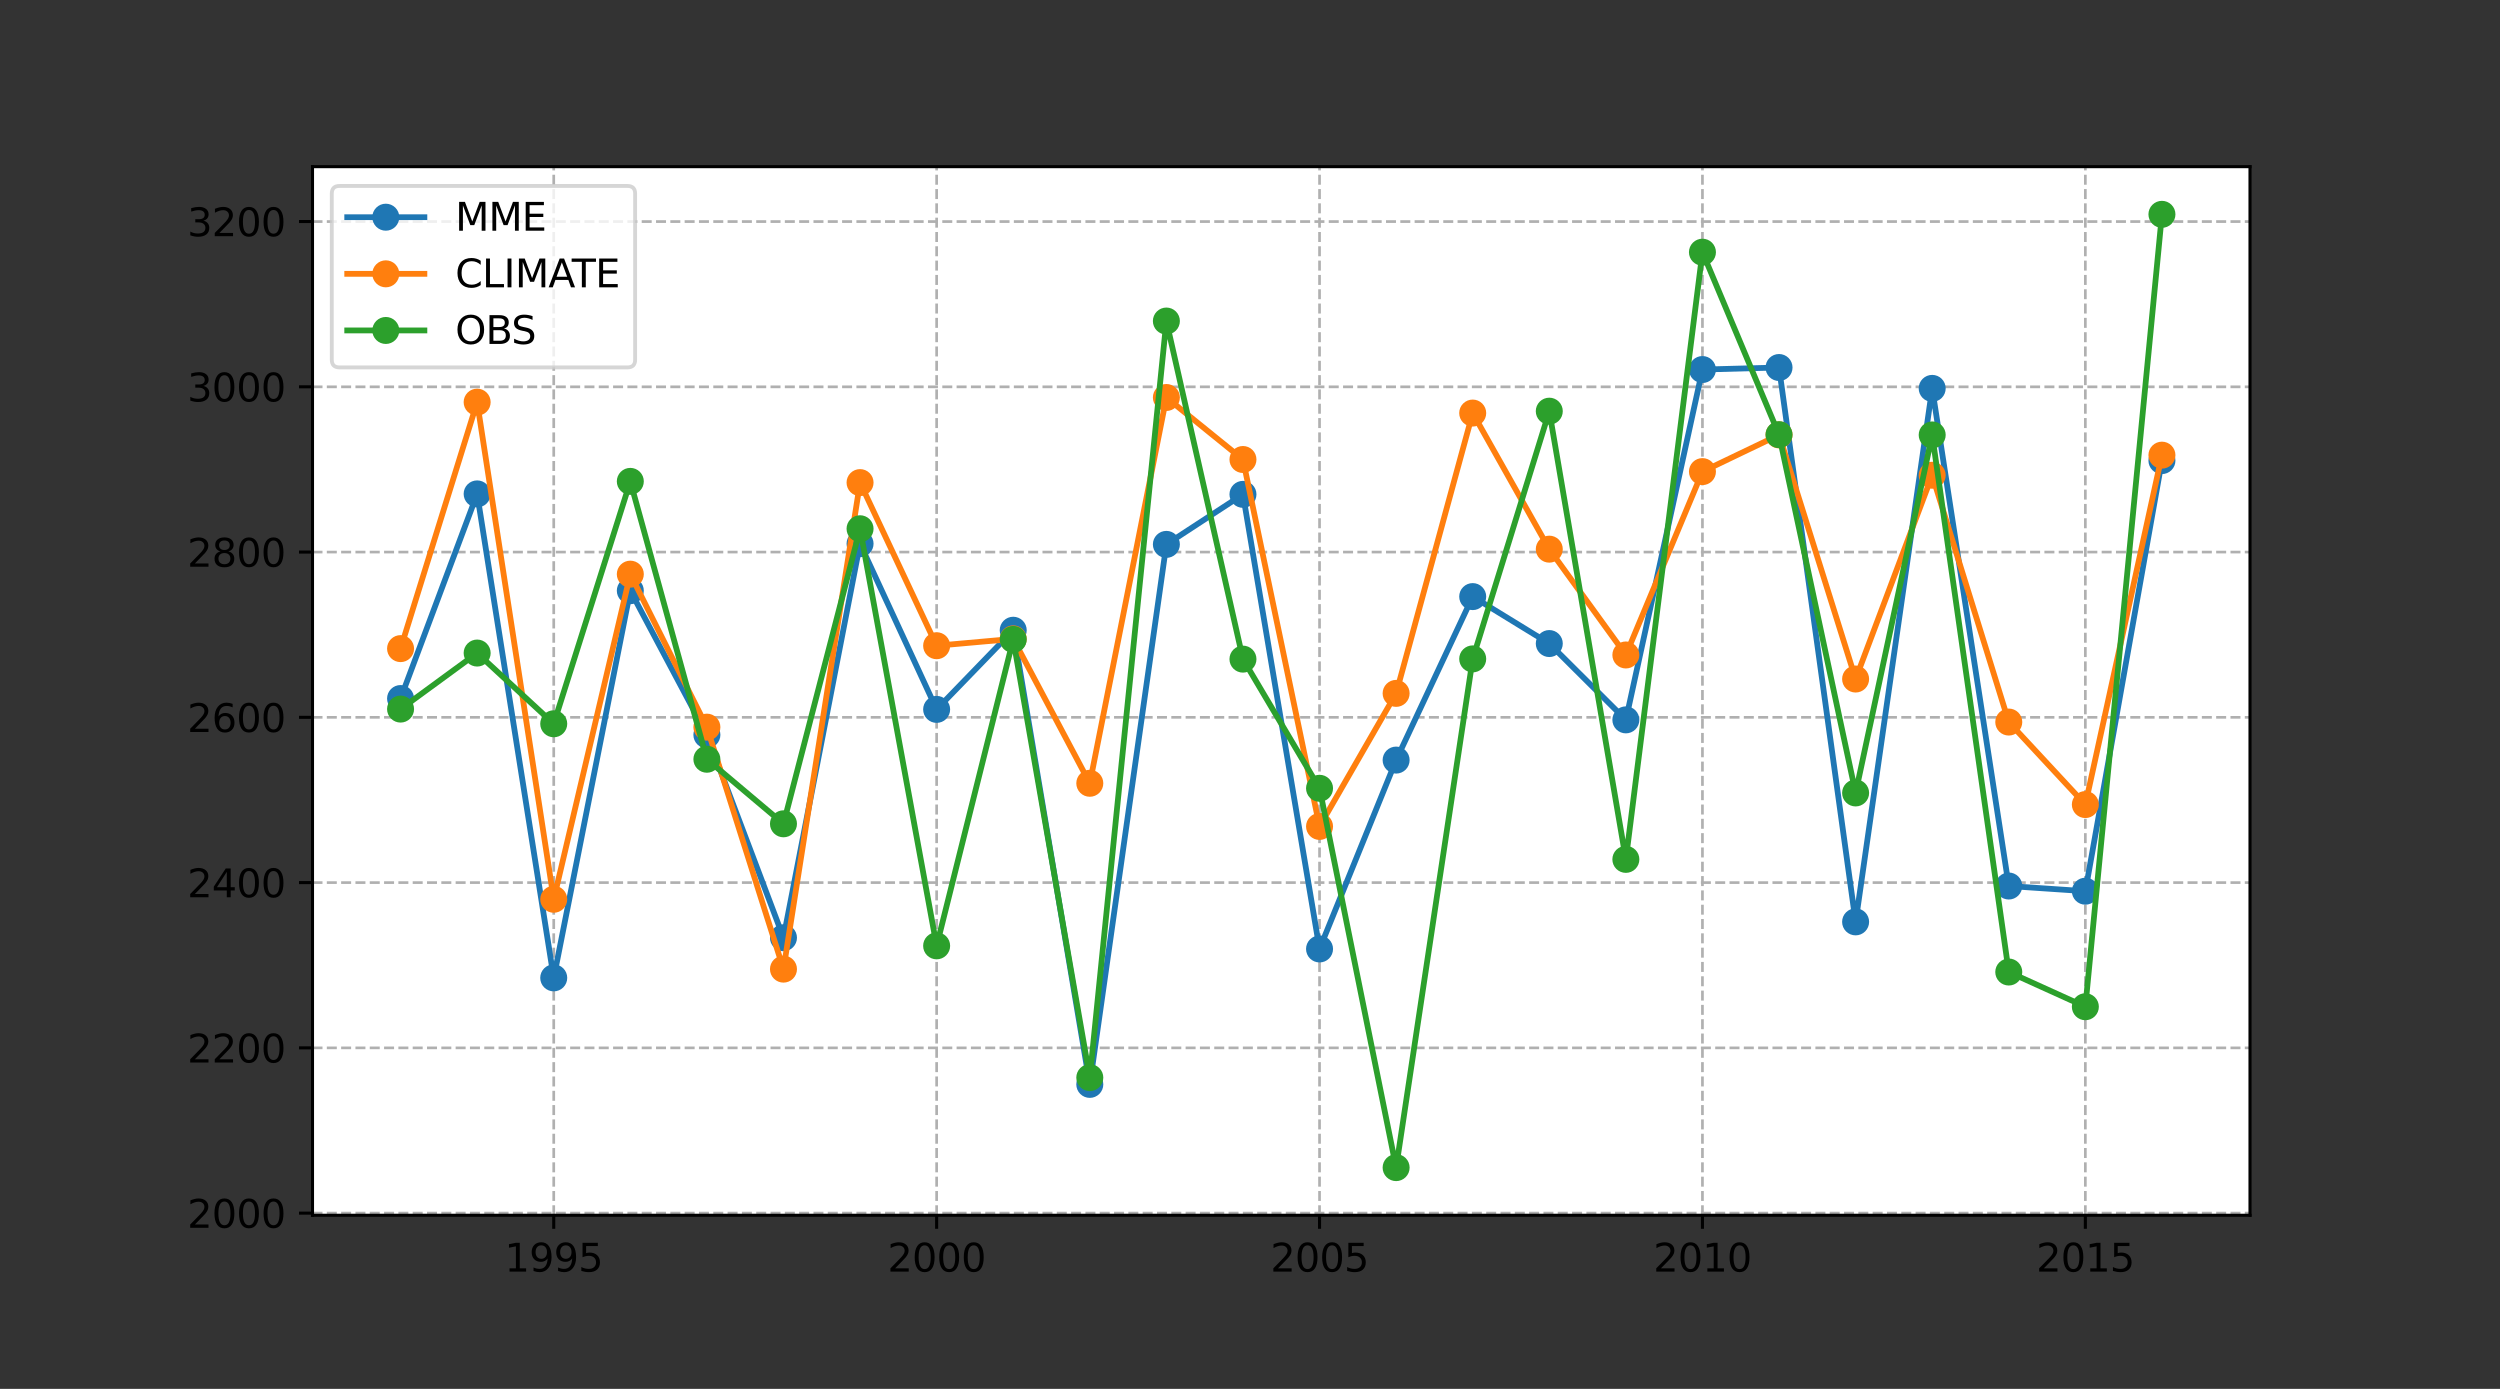 <?xml version="1.0" encoding="utf-8" standalone="no"?>
<!DOCTYPE svg PUBLIC "-//W3C//DTD SVG 1.1//EN"
  "http://www.w3.org/Graphics/SVG/1.1/DTD/svg11.dtd">
<svg xmlns:xlink="http://www.w3.org/1999/xlink" width="648pt" height="360pt" viewBox="0 0 648 360" xmlns="http://www.w3.org/2000/svg" version="1.1">
 <rect x="0" y="0" width="648" height="360" fill="#333333" stroke="none"/>
 <defs>
  <style type="text/css">*{stroke-linejoin: round; stroke-linecap: butt}</style>
 </defs>
 <g id="figure_1">
  <g id="patch_1">
   <path d="M 0 360 
L 648 360 
L 648 0 
L 0 0 
L 0 360 
z
" style="fill: none"/>
  </g>
  <g id="axes_1">
   <g id="patch_2">
    <path d="M 81 315 
L 583.2 315 
L 583.2 43.2 
L 81 43.2 
z
" style="fill: #ffffff"/>
   </g>
   <g id="matplotlib.axis_1">
    <g id="xtick_1">
     <g id="line2d_1">
      <path d="M 143.527 315 
L 143.527 43.2 
" clip-path="url(#pb5c15fb215)" style="fill: none; stroke-dasharray: 2.59,1.12; stroke-dashoffset: 0; stroke: #b0b0b0; stroke-width: 0.7"/>
     </g>
     <g id="line2d_2">
      <defs>
       <path id="ma14dd70c61" d="M 0 0 
L 0 3.5 
" style="stroke: #000000; stroke-width: 0.8"/>
      </defs>
      <g>
       <use xlink:href="#ma14dd70c61" x="143.527" y="315" style="stroke: #000000; stroke-width: 0.8"/>
      </g>
     </g>
     <g id="text_1">
      <!-- 1995 -->
      <g transform="translate(130.802 329.598)scale(0.1 -0.1)">
       <defs>
        <path id="DejaVuSans-31" d="M 794 531 
L 1825 531 
L 1825 4091 
L 703 3866 
L 703 4441 
L 1819 4666 
L 2450 4666 
L 2450 531 
L 3481 531 
L 3481 0 
L 794 0 
L 794 531 
z
" transform="scale(0.016)"/>
        <path id="DejaVuSans-39" d="M 703 97 
L 703 672 
Q 941 559 1184 500 
Q 1428 441 1663 441 
Q 2288 441 2617 861 
Q 2947 1281 2994 2138 
Q 2813 1869 2534 1725 
Q 2256 1581 1919 1581 
Q 1219 1581 811 2004 
Q 403 2428 403 3163 
Q 403 3881 828 4315 
Q 1253 4750 1959 4750 
Q 2769 4750 3195 4129 
Q 3622 3509 3622 2328 
Q 3622 1225 3098 567 
Q 2575 -91 1691 -91 
Q 1453 -91 1209 -44 
Q 966 3 703 97 
z
M 1959 2075 
Q 2384 2075 2632 2365 
Q 2881 2656 2881 3163 
Q 2881 3666 2632 3958 
Q 2384 4250 1959 4250 
Q 1534 4250 1286 3958 
Q 1038 3666 1038 3163 
Q 1038 2656 1286 2365 
Q 1534 2075 1959 2075 
z
" transform="scale(0.016)"/>
        <path id="DejaVuSans-35" d="M 691 4666 
L 3169 4666 
L 3169 4134 
L 1269 4134 
L 1269 2991 
Q 1406 3038 1543 3061 
Q 1681 3084 1819 3084 
Q 2600 3084 3056 2656 
Q 3513 2228 3513 1497 
Q 3513 744 3044 326 
Q 2575 -91 1722 -91 
Q 1428 -91 1123 -41 
Q 819 9 494 109 
L 494 744 
Q 775 591 1075 516 
Q 1375 441 1709 441 
Q 2250 441 2565 725 
Q 2881 1009 2881 1497 
Q 2881 1984 2565 2268 
Q 2250 2553 1709 2553 
Q 1456 2553 1204 2497 
Q 953 2441 691 2322 
L 691 4666 
z
" transform="scale(0.016)"/>
       </defs>
       <use xlink:href="#DejaVuSans-31"/>
       <use xlink:href="#DejaVuSans-39" x="63.623"/>
       <use xlink:href="#DejaVuSans-39" x="127.246"/>
       <use xlink:href="#DejaVuSans-35" x="190.869"/>
      </g>
     </g>
    </g>
    <g id="xtick_2">
     <g id="line2d_3">
      <path d="M 242.776 315 
L 242.776 43.2 
" clip-path="url(#pb5c15fb215)" style="fill: none; stroke-dasharray: 2.59,1.12; stroke-dashoffset: 0; stroke: #b0b0b0; stroke-width: 0.7"/>
     </g>
     <g id="line2d_4">
      <g>
       <use xlink:href="#ma14dd70c61" x="242.776" y="315" style="stroke: #000000; stroke-width: 0.8"/>
      </g>
     </g>
     <g id="text_2">
      <!-- 2000 -->
      <g transform="translate(230.051 329.598)scale(0.1 -0.1)">
       <defs>
        <path id="DejaVuSans-32" d="M 1228 531 
L 3431 531 
L 3431 0 
L 469 0 
L 469 531 
Q 828 903 1448 1529 
Q 2069 2156 2228 2338 
Q 2531 2678 2651 2914 
Q 2772 3150 2772 3378 
Q 2772 3750 2511 3984 
Q 2250 4219 1831 4219 
Q 1534 4219 1204 4116 
Q 875 4013 500 3803 
L 500 4441 
Q 881 4594 1212 4672 
Q 1544 4750 1819 4750 
Q 2544 4750 2975 4387 
Q 3406 4025 3406 3419 
Q 3406 3131 3298 2873 
Q 3191 2616 2906 2266 
Q 2828 2175 2409 1742 
Q 1991 1309 1228 531 
z
" transform="scale(0.016)"/>
        <path id="DejaVuSans-30" d="M 2034 4250 
Q 1547 4250 1301 3770 
Q 1056 3291 1056 2328 
Q 1056 1369 1301 889 
Q 1547 409 2034 409 
Q 2525 409 2770 889 
Q 3016 1369 3016 2328 
Q 3016 3291 2770 3770 
Q 2525 4250 2034 4250 
z
M 2034 4750 
Q 2819 4750 3233 4129 
Q 3647 3509 3647 2328 
Q 3647 1150 3233 529 
Q 2819 -91 2034 -91 
Q 1250 -91 836 529 
Q 422 1150 422 2328 
Q 422 3509 836 4129 
Q 1250 4750 2034 4750 
z
" transform="scale(0.016)"/>
       </defs>
       <use xlink:href="#DejaVuSans-32"/>
       <use xlink:href="#DejaVuSans-30" x="63.623"/>
       <use xlink:href="#DejaVuSans-30" x="127.246"/>
       <use xlink:href="#DejaVuSans-30" x="190.869"/>
      </g>
     </g>
    </g>
    <g id="xtick_3">
     <g id="line2d_5">
      <path d="M 342.025 315 
L 342.025 43.2 
" clip-path="url(#pb5c15fb215)" style="fill: none; stroke-dasharray: 2.59,1.12; stroke-dashoffset: 0; stroke: #b0b0b0; stroke-width: 0.7"/>
     </g>
     <g id="line2d_6">
      <g>
       <use xlink:href="#ma14dd70c61" x="342.025" y="315" style="stroke: #000000; stroke-width: 0.8"/>
      </g>
     </g>
     <g id="text_3">
      <!-- 2005 -->
      <g transform="translate(329.3 329.598)scale(0.1 -0.1)">
       <use xlink:href="#DejaVuSans-32"/>
       <use xlink:href="#DejaVuSans-30" x="63.623"/>
       <use xlink:href="#DejaVuSans-30" x="127.246"/>
       <use xlink:href="#DejaVuSans-35" x="190.869"/>
      </g>
     </g>
    </g>
    <g id="xtick_4">
     <g id="line2d_7">
      <path d="M 441.274 315 
L 441.274 43.2 
" clip-path="url(#pb5c15fb215)" style="fill: none; stroke-dasharray: 2.59,1.12; stroke-dashoffset: 0; stroke: #b0b0b0; stroke-width: 0.7"/>
     </g>
     <g id="line2d_8">
      <g>
       <use xlink:href="#ma14dd70c61" x="441.274" y="315" style="stroke: #000000; stroke-width: 0.8"/>
      </g>
     </g>
     <g id="text_4">
      <!-- 2010 -->
      <g transform="translate(428.549 329.598)scale(0.1 -0.1)">
       <use xlink:href="#DejaVuSans-32"/>
       <use xlink:href="#DejaVuSans-30" x="63.623"/>
       <use xlink:href="#DejaVuSans-31" x="127.246"/>
       <use xlink:href="#DejaVuSans-30" x="190.869"/>
      </g>
     </g>
    </g>
    <g id="xtick_5">
     <g id="line2d_9">
      <path d="M 540.523 315 
L 540.523 43.2 
" clip-path="url(#pb5c15fb215)" style="fill: none; stroke-dasharray: 2.59,1.12; stroke-dashoffset: 0; stroke: #b0b0b0; stroke-width: 0.7"/>
     </g>
     <g id="line2d_10">
      <g>
       <use xlink:href="#ma14dd70c61" x="540.523" y="315" style="stroke: #000000; stroke-width: 0.8"/>
      </g>
     </g>
     <g id="text_5">
      <!-- 2015 -->
      <g transform="translate(527.798 329.598)scale(0.1 -0.1)">
       <use xlink:href="#DejaVuSans-32"/>
       <use xlink:href="#DejaVuSans-30" x="63.623"/>
       <use xlink:href="#DejaVuSans-31" x="127.246"/>
       <use xlink:href="#DejaVuSans-35" x="190.869"/>
      </g>
     </g>
    </g>
   </g>
   <g id="matplotlib.axis_2">
    <g id="ytick_1">
     <g id="line2d_11">
      <path d="M 81 314.44 
L 583.2 314.44 
" clip-path="url(#pb5c15fb215)" style="fill: none; stroke-dasharray: 2.59,1.12; stroke-dashoffset: 0; stroke: #b0b0b0; stroke-width: 0.7"/>
     </g>
     <g id="line2d_12">
      <defs>
       <path id="mf40edcf999" d="M 0 0 
L -3.5 0 
" style="stroke: #000000; stroke-width: 0.8"/>
      </defs>
      <g>
       <use xlink:href="#mf40edcf999" x="81" y="314.44" style="stroke: #000000; stroke-width: 0.8"/>
      </g>
     </g>
     <g id="text_6">
      <!-- 2000 -->
      <g transform="translate(48.55 318.239)scale(0.1 -0.1)">
       <use xlink:href="#DejaVuSans-32"/>
       <use xlink:href="#DejaVuSans-30" x="63.623"/>
       <use xlink:href="#DejaVuSans-30" x="127.246"/>
       <use xlink:href="#DejaVuSans-30" x="190.869"/>
      </g>
     </g>
    </g>
    <g id="ytick_2">
     <g id="line2d_13">
      <path d="M 81 271.604 
L 583.2 271.604 
" clip-path="url(#pb5c15fb215)" style="fill: none; stroke-dasharray: 2.59,1.12; stroke-dashoffset: 0; stroke: #b0b0b0; stroke-width: 0.7"/>
     </g>
     <g id="line2d_14">
      <g>
       <use xlink:href="#mf40edcf999" x="81" y="271.604" style="stroke: #000000; stroke-width: 0.8"/>
      </g>
     </g>
     <g id="text_7">
      <!-- 2200 -->
      <g transform="translate(48.55 275.403)scale(0.1 -0.1)">
       <use xlink:href="#DejaVuSans-32"/>
       <use xlink:href="#DejaVuSans-32" x="63.623"/>
       <use xlink:href="#DejaVuSans-30" x="127.246"/>
       <use xlink:href="#DejaVuSans-30" x="190.869"/>
      </g>
     </g>
    </g>
    <g id="ytick_3">
     <g id="line2d_15">
      <path d="M 81 228.769 
L 583.2 228.769 
" clip-path="url(#pb5c15fb215)" style="fill: none; stroke-dasharray: 2.59,1.12; stroke-dashoffset: 0; stroke: #b0b0b0; stroke-width: 0.7"/>
     </g>
     <g id="line2d_16">
      <g>
       <use xlink:href="#mf40edcf999" x="81" y="228.769" style="stroke: #000000; stroke-width: 0.8"/>
      </g>
     </g>
     <g id="text_8">
      <!-- 2400 -->
      <g transform="translate(48.55 232.568)scale(0.1 -0.1)">
       <defs>
        <path id="DejaVuSans-34" d="M 2419 4116 
L 825 1625 
L 2419 1625 
L 2419 4116 
z
M 2253 4666 
L 3047 4666 
L 3047 1625 
L 3713 1625 
L 3713 1100 
L 3047 1100 
L 3047 0 
L 2419 0 
L 2419 1100 
L 313 1100 
L 313 1709 
L 2253 4666 
z
" transform="scale(0.016)"/>
       </defs>
       <use xlink:href="#DejaVuSans-32"/>
       <use xlink:href="#DejaVuSans-34" x="63.623"/>
       <use xlink:href="#DejaVuSans-30" x="127.246"/>
       <use xlink:href="#DejaVuSans-30" x="190.869"/>
      </g>
     </g>
    </g>
    <g id="ytick_4">
     <g id="line2d_17">
      <path d="M 81 185.933 
L 583.2 185.933 
" clip-path="url(#pb5c15fb215)" style="fill: none; stroke-dasharray: 2.59,1.12; stroke-dashoffset: 0; stroke: #b0b0b0; stroke-width: 0.7"/>
     </g>
     <g id="line2d_18">
      <g>
       <use xlink:href="#mf40edcf999" x="81" y="185.933" style="stroke: #000000; stroke-width: 0.8"/>
      </g>
     </g>
     <g id="text_9">
      <!-- 2600 -->
      <g transform="translate(48.55 189.733)scale(0.1 -0.1)">
       <defs>
        <path id="DejaVuSans-36" d="M 2113 2584 
Q 1688 2584 1439 2293 
Q 1191 2003 1191 1497 
Q 1191 994 1439 701 
Q 1688 409 2113 409 
Q 2538 409 2786 701 
Q 3034 994 3034 1497 
Q 3034 2003 2786 2293 
Q 2538 2584 2113 2584 
z
M 3366 4563 
L 3366 3988 
Q 3128 4100 2886 4159 
Q 2644 4219 2406 4219 
Q 1781 4219 1451 3797 
Q 1122 3375 1075 2522 
Q 1259 2794 1537 2939 
Q 1816 3084 2150 3084 
Q 2853 3084 3261 2657 
Q 3669 2231 3669 1497 
Q 3669 778 3244 343 
Q 2819 -91 2113 -91 
Q 1303 -91 875 529 
Q 447 1150 447 2328 
Q 447 3434 972 4092 
Q 1497 4750 2381 4750 
Q 2619 4750 2861 4703 
Q 3103 4656 3366 4563 
z
" transform="scale(0.016)"/>
       </defs>
       <use xlink:href="#DejaVuSans-32"/>
       <use xlink:href="#DejaVuSans-36" x="63.623"/>
       <use xlink:href="#DejaVuSans-30" x="127.246"/>
       <use xlink:href="#DejaVuSans-30" x="190.869"/>
      </g>
     </g>
    </g>
    <g id="ytick_5">
     <g id="line2d_19">
      <path d="M 81 143.098 
L 583.2 143.098 
" clip-path="url(#pb5c15fb215)" style="fill: none; stroke-dasharray: 2.59,1.12; stroke-dashoffset: 0; stroke: #b0b0b0; stroke-width: 0.7"/>
     </g>
     <g id="line2d_20">
      <g>
       <use xlink:href="#mf40edcf999" x="81" y="143.098" style="stroke: #000000; stroke-width: 0.8"/>
      </g>
     </g>
     <g id="text_10">
      <!-- 2800 -->
      <g transform="translate(48.55 146.897)scale(0.1 -0.1)">
       <defs>
        <path id="DejaVuSans-38" d="M 2034 2216 
Q 1584 2216 1326 1975 
Q 1069 1734 1069 1313 
Q 1069 891 1326 650 
Q 1584 409 2034 409 
Q 2484 409 2743 651 
Q 3003 894 3003 1313 
Q 3003 1734 2745 1975 
Q 2488 2216 2034 2216 
z
M 1403 2484 
Q 997 2584 770 2862 
Q 544 3141 544 3541 
Q 544 4100 942 4425 
Q 1341 4750 2034 4750 
Q 2731 4750 3128 4425 
Q 3525 4100 3525 3541 
Q 3525 3141 3298 2862 
Q 3072 2584 2669 2484 
Q 3125 2378 3379 2068 
Q 3634 1759 3634 1313 
Q 3634 634 3220 271 
Q 2806 -91 2034 -91 
Q 1263 -91 848 271 
Q 434 634 434 1313 
Q 434 1759 690 2068 
Q 947 2378 1403 2484 
z
M 1172 3481 
Q 1172 3119 1398 2916 
Q 1625 2713 2034 2713 
Q 2441 2713 2670 2916 
Q 2900 3119 2900 3481 
Q 2900 3844 2670 4047 
Q 2441 4250 2034 4250 
Q 1625 4250 1398 4047 
Q 1172 3844 1172 3481 
z
" transform="scale(0.016)"/>
       </defs>
       <use xlink:href="#DejaVuSans-32"/>
       <use xlink:href="#DejaVuSans-38" x="63.623"/>
       <use xlink:href="#DejaVuSans-30" x="127.246"/>
       <use xlink:href="#DejaVuSans-30" x="190.869"/>
      </g>
     </g>
    </g>
    <g id="ytick_6">
     <g id="line2d_21">
      <path d="M 81 100.263 
L 583.2 100.263 
" clip-path="url(#pb5c15fb215)" style="fill: none; stroke-dasharray: 2.59,1.12; stroke-dashoffset: 0; stroke: #b0b0b0; stroke-width: 0.7"/>
     </g>
     <g id="line2d_22">
      <g>
       <use xlink:href="#mf40edcf999" x="81" y="100.263" style="stroke: #000000; stroke-width: 0.8"/>
      </g>
     </g>
     <g id="text_11">
      <!-- 3000 -->
      <g transform="translate(48.55 104.062)scale(0.1 -0.1)">
       <defs>
        <path id="DejaVuSans-33" d="M 2597 2516 
Q 3050 2419 3304 2112 
Q 3559 1806 3559 1356 
Q 3559 666 3084 287 
Q 2609 -91 1734 -91 
Q 1441 -91 1130 -33 
Q 819 25 488 141 
L 488 750 
Q 750 597 1062 519 
Q 1375 441 1716 441 
Q 2309 441 2620 675 
Q 2931 909 2931 1356 
Q 2931 1769 2642 2001 
Q 2353 2234 1838 2234 
L 1294 2234 
L 1294 2753 
L 1863 2753 
Q 2328 2753 2575 2939 
Q 2822 3125 2822 3475 
Q 2822 3834 2567 4026 
Q 2313 4219 1838 4219 
Q 1578 4219 1281 4162 
Q 984 4106 628 3988 
L 628 4550 
Q 988 4650 1302 4700 
Q 1616 4750 1894 4750 
Q 2613 4750 3031 4423 
Q 3450 4097 3450 3541 
Q 3450 3153 3228 2886 
Q 3006 2619 2597 2516 
z
" transform="scale(0.016)"/>
       </defs>
       <use xlink:href="#DejaVuSans-33"/>
       <use xlink:href="#DejaVuSans-30" x="63.623"/>
       <use xlink:href="#DejaVuSans-30" x="127.246"/>
       <use xlink:href="#DejaVuSans-30" x="190.869"/>
      </g>
     </g>
    </g>
    <g id="ytick_7">
     <g id="line2d_23">
      <path d="M 81 57.427 
L 583.2 57.427 
" clip-path="url(#pb5c15fb215)" style="fill: none; stroke-dasharray: 2.59,1.12; stroke-dashoffset: 0; stroke: #b0b0b0; stroke-width: 0.7"/>
     </g>
     <g id="line2d_24">
      <g>
       <use xlink:href="#mf40edcf999" x="81" y="57.427" style="stroke: #000000; stroke-width: 0.8"/>
      </g>
     </g>
     <g id="text_12">
      <!-- 3200 -->
      <g transform="translate(48.55 61.227)scale(0.1 -0.1)">
       <use xlink:href="#DejaVuSans-33"/>
       <use xlink:href="#DejaVuSans-32" x="63.623"/>
       <use xlink:href="#DejaVuSans-30" x="127.246"/>
       <use xlink:href="#DejaVuSans-30" x="190.869"/>
      </g>
     </g>
    </g>
   </g>
   <g id="line2d_25">
    <path d="M 103.827 181.061 
L 123.677 128.019 
L 143.527 253.462 
L 163.377 153.11 
L 183.226 190.48 
L 203.076 243.063 
L 222.926 140.93 
L 242.776 183.875 
L 262.626 163.359 
L 282.475 281.073 
L 302.325 141.104 
L 322.175 128.138 
L 342.025 245.968 
L 361.875 197.015 
L 381.725 154.638 
L 401.574 166.808 
L 421.424 186.589 
L 441.274 95.783 
L 461.124 95.26 
L 480.974 238.947 
L 500.823 100.67 
L 520.673 229.656 
L 540.523 230.996 
L 560.373 119.386 
" clip-path="url(#pb5c15fb215)" style="fill: none; stroke: #1f77b4; stroke-width: 1.5; stroke-linecap: square"/>
    <defs>
     <path id="m7bd4199bb2" d="M 0 3 
C 0.796 3 1.559 2.684 2.121 2.121 
C 2.684 1.559 3 0.796 3 0 
C 3 -0.796 2.684 -1.559 2.121 -2.121 
C 1.559 -2.684 0.796 -3 0 -3 
C -0.796 -3 -1.559 -2.684 -2.121 -2.121 
C -2.684 -1.559 -3 -0.796 -3 0 
C -3 0.796 -2.684 1.559 -2.121 2.121 
C -1.559 2.684 -0.796 3 0 3 
z
" style="stroke: #1f77b4"/>
    </defs>
    <g clip-path="url(#pb5c15fb215)">
     <use xlink:href="#m7bd4199bb2" x="103.827" y="181.061" style="fill: #1f77b4; stroke: #1f77b4"/>
     <use xlink:href="#m7bd4199bb2" x="123.677" y="128.019" style="fill: #1f77b4; stroke: #1f77b4"/>
     <use xlink:href="#m7bd4199bb2" x="143.527" y="253.462" style="fill: #1f77b4; stroke: #1f77b4"/>
     <use xlink:href="#m7bd4199bb2" x="163.377" y="153.11" style="fill: #1f77b4; stroke: #1f77b4"/>
     <use xlink:href="#m7bd4199bb2" x="183.226" y="190.48" style="fill: #1f77b4; stroke: #1f77b4"/>
     <use xlink:href="#m7bd4199bb2" x="203.076" y="243.063" style="fill: #1f77b4; stroke: #1f77b4"/>
     <use xlink:href="#m7bd4199bb2" x="222.926" y="140.93" style="fill: #1f77b4; stroke: #1f77b4"/>
     <use xlink:href="#m7bd4199bb2" x="242.776" y="183.875" style="fill: #1f77b4; stroke: #1f77b4"/>
     <use xlink:href="#m7bd4199bb2" x="262.626" y="163.359" style="fill: #1f77b4; stroke: #1f77b4"/>
     <use xlink:href="#m7bd4199bb2" x="282.475" y="281.073" style="fill: #1f77b4; stroke: #1f77b4"/>
     <use xlink:href="#m7bd4199bb2" x="302.325" y="141.104" style="fill: #1f77b4; stroke: #1f77b4"/>
     <use xlink:href="#m7bd4199bb2" x="322.175" y="128.138" style="fill: #1f77b4; stroke: #1f77b4"/>
     <use xlink:href="#m7bd4199bb2" x="342.025" y="245.968" style="fill: #1f77b4; stroke: #1f77b4"/>
     <use xlink:href="#m7bd4199bb2" x="361.875" y="197.015" style="fill: #1f77b4; stroke: #1f77b4"/>
     <use xlink:href="#m7bd4199bb2" x="381.725" y="154.638" style="fill: #1f77b4; stroke: #1f77b4"/>
     <use xlink:href="#m7bd4199bb2" x="401.574" y="166.808" style="fill: #1f77b4; stroke: #1f77b4"/>
     <use xlink:href="#m7bd4199bb2" x="421.424" y="186.589" style="fill: #1f77b4; stroke: #1f77b4"/>
     <use xlink:href="#m7bd4199bb2" x="441.274" y="95.783" style="fill: #1f77b4; stroke: #1f77b4"/>
     <use xlink:href="#m7bd4199bb2" x="461.124" y="95.26" style="fill: #1f77b4; stroke: #1f77b4"/>
     <use xlink:href="#m7bd4199bb2" x="480.974" y="238.947" style="fill: #1f77b4; stroke: #1f77b4"/>
     <use xlink:href="#m7bd4199bb2" x="500.823" y="100.67" style="fill: #1f77b4; stroke: #1f77b4"/>
     <use xlink:href="#m7bd4199bb2" x="520.673" y="229.656" style="fill: #1f77b4; stroke: #1f77b4"/>
     <use xlink:href="#m7bd4199bb2" x="540.523" y="230.996" style="fill: #1f77b4; stroke: #1f77b4"/>
     <use xlink:href="#m7bd4199bb2" x="560.373" y="119.386" style="fill: #1f77b4; stroke: #1f77b4"/>
    </g>
   </g>
   <g id="line2d_26">
    <path d="M 103.827 168.121 
L 123.677 104.238 
L 143.527 233.089 
L 163.377 148.821 
L 183.226 188.479 
L 203.076 251.195 
L 222.926 125.09 
L 242.776 167.37 
L 262.626 165.595 
L 282.475 203.025 
L 302.325 103.03 
L 322.175 119.103 
L 342.025 214.211 
L 361.875 179.724 
L 381.725 107.067 
L 401.574 142.342 
L 421.424 169.769 
L 441.274 122.239 
L 461.124 112.718 
L 480.974 176.004 
L 500.823 123.182 
L 520.673 187.157 
L 540.523 208.542 
L 560.373 117.977 
" clip-path="url(#pb5c15fb215)" style="fill: none; stroke: #ff7f0e; stroke-width: 1.5; stroke-linecap: square"/>
    <defs>
     <path id="m58b4b91278" d="M 0 3 
C 0.796 3 1.559 2.684 2.121 2.121 
C 2.684 1.559 3 0.796 3 0 
C 3 -0.796 2.684 -1.559 2.121 -2.121 
C 1.559 -2.684 0.796 -3 0 -3 
C -0.796 -3 -1.559 -2.684 -2.121 -2.121 
C -2.684 -1.559 -3 -0.796 -3 0 
C -3 0.796 -2.684 1.559 -2.121 2.121 
C -1.559 2.684 -0.796 3 0 3 
z
" style="stroke: #ff7f0e"/>
    </defs>
    <g clip-path="url(#pb5c15fb215)">
     <use xlink:href="#m58b4b91278" x="103.827" y="168.121" style="fill: #ff7f0e; stroke: #ff7f0e"/>
     <use xlink:href="#m58b4b91278" x="123.677" y="104.238" style="fill: #ff7f0e; stroke: #ff7f0e"/>
     <use xlink:href="#m58b4b91278" x="143.527" y="233.089" style="fill: #ff7f0e; stroke: #ff7f0e"/>
     <use xlink:href="#m58b4b91278" x="163.377" y="148.821" style="fill: #ff7f0e; stroke: #ff7f0e"/>
     <use xlink:href="#m58b4b91278" x="183.226" y="188.479" style="fill: #ff7f0e; stroke: #ff7f0e"/>
     <use xlink:href="#m58b4b91278" x="203.076" y="251.195" style="fill: #ff7f0e; stroke: #ff7f0e"/>
     <use xlink:href="#m58b4b91278" x="222.926" y="125.09" style="fill: #ff7f0e; stroke: #ff7f0e"/>
     <use xlink:href="#m58b4b91278" x="242.776" y="167.37" style="fill: #ff7f0e; stroke: #ff7f0e"/>
     <use xlink:href="#m58b4b91278" x="262.626" y="165.595" style="fill: #ff7f0e; stroke: #ff7f0e"/>
     <use xlink:href="#m58b4b91278" x="282.475" y="203.025" style="fill: #ff7f0e; stroke: #ff7f0e"/>
     <use xlink:href="#m58b4b91278" x="302.325" y="103.03" style="fill: #ff7f0e; stroke: #ff7f0e"/>
     <use xlink:href="#m58b4b91278" x="322.175" y="119.103" style="fill: #ff7f0e; stroke: #ff7f0e"/>
     <use xlink:href="#m58b4b91278" x="342.025" y="214.211" style="fill: #ff7f0e; stroke: #ff7f0e"/>
     <use xlink:href="#m58b4b91278" x="361.875" y="179.724" style="fill: #ff7f0e; stroke: #ff7f0e"/>
     <use xlink:href="#m58b4b91278" x="381.725" y="107.067" style="fill: #ff7f0e; stroke: #ff7f0e"/>
     <use xlink:href="#m58b4b91278" x="401.574" y="142.342" style="fill: #ff7f0e; stroke: #ff7f0e"/>
     <use xlink:href="#m58b4b91278" x="421.424" y="169.769" style="fill: #ff7f0e; stroke: #ff7f0e"/>
     <use xlink:href="#m58b4b91278" x="441.274" y="122.239" style="fill: #ff7f0e; stroke: #ff7f0e"/>
     <use xlink:href="#m58b4b91278" x="461.124" y="112.718" style="fill: #ff7f0e; stroke: #ff7f0e"/>
     <use xlink:href="#m58b4b91278" x="480.974" y="176.004" style="fill: #ff7f0e; stroke: #ff7f0e"/>
     <use xlink:href="#m58b4b91278" x="500.823" y="123.182" style="fill: #ff7f0e; stroke: #ff7f0e"/>
     <use xlink:href="#m58b4b91278" x="520.673" y="187.157" style="fill: #ff7f0e; stroke: #ff7f0e"/>
     <use xlink:href="#m58b4b91278" x="540.523" y="208.542" style="fill: #ff7f0e; stroke: #ff7f0e"/>
     <use xlink:href="#m58b4b91278" x="560.373" y="117.977" style="fill: #ff7f0e; stroke: #ff7f0e"/>
    </g>
   </g>
   <g id="line2d_27">
    <path d="M 103.827 183.793 
L 123.677 169.271 
L 143.527 187.603 
L 163.377 124.773 
L 183.226 196.795 
L 203.076 213.529 
L 222.926 137.052 
L 242.776 245.16 
L 262.626 165.738 
L 282.475 279.318 
L 302.325 83.215 
L 322.175 170.846 
L 342.025 204.327 
L 361.875 302.645 
L 381.725 170.785 
L 401.574 106.579 
L 421.424 222.749 
L 441.274 65.37 
L 461.124 112.666 
L 480.974 205.53 
L 500.823 112.739 
L 520.673 251.947 
L 540.523 260.943 
L 560.373 55.555 
" clip-path="url(#pb5c15fb215)" style="fill: none; stroke: #2ca02c; stroke-width: 1.5; stroke-linecap: square"/>
    <defs>
     <path id="m3a67f8c9d0" d="M 0 3 
C 0.796 3 1.559 2.684 2.121 2.121 
C 2.684 1.559 3 0.796 3 0 
C 3 -0.796 2.684 -1.559 2.121 -2.121 
C 1.559 -2.684 0.796 -3 0 -3 
C -0.796 -3 -1.559 -2.684 -2.121 -2.121 
C -2.684 -1.559 -3 -0.796 -3 0 
C -3 0.796 -2.684 1.559 -2.121 2.121 
C -1.559 2.684 -0.796 3 0 3 
z
" style="stroke: #2ca02c"/>
    </defs>
    <g clip-path="url(#pb5c15fb215)">
     <use xlink:href="#m3a67f8c9d0" x="103.827" y="183.793" style="fill: #2ca02c; stroke: #2ca02c"/>
     <use xlink:href="#m3a67f8c9d0" x="123.677" y="169.271" style="fill: #2ca02c; stroke: #2ca02c"/>
     <use xlink:href="#m3a67f8c9d0" x="143.527" y="187.603" style="fill: #2ca02c; stroke: #2ca02c"/>
     <use xlink:href="#m3a67f8c9d0" x="163.377" y="124.773" style="fill: #2ca02c; stroke: #2ca02c"/>
     <use xlink:href="#m3a67f8c9d0" x="183.226" y="196.795" style="fill: #2ca02c; stroke: #2ca02c"/>
     <use xlink:href="#m3a67f8c9d0" x="203.076" y="213.529" style="fill: #2ca02c; stroke: #2ca02c"/>
     <use xlink:href="#m3a67f8c9d0" x="222.926" y="137.052" style="fill: #2ca02c; stroke: #2ca02c"/>
     <use xlink:href="#m3a67f8c9d0" x="242.776" y="245.16" style="fill: #2ca02c; stroke: #2ca02c"/>
     <use xlink:href="#m3a67f8c9d0" x="262.626" y="165.738" style="fill: #2ca02c; stroke: #2ca02c"/>
     <use xlink:href="#m3a67f8c9d0" x="282.475" y="279.318" style="fill: #2ca02c; stroke: #2ca02c"/>
     <use xlink:href="#m3a67f8c9d0" x="302.325" y="83.215" style="fill: #2ca02c; stroke: #2ca02c"/>
     <use xlink:href="#m3a67f8c9d0" x="322.175" y="170.846" style="fill: #2ca02c; stroke: #2ca02c"/>
     <use xlink:href="#m3a67f8c9d0" x="342.025" y="204.327" style="fill: #2ca02c; stroke: #2ca02c"/>
     <use xlink:href="#m3a67f8c9d0" x="361.875" y="302.645" style="fill: #2ca02c; stroke: #2ca02c"/>
     <use xlink:href="#m3a67f8c9d0" x="381.725" y="170.785" style="fill: #2ca02c; stroke: #2ca02c"/>
     <use xlink:href="#m3a67f8c9d0" x="401.574" y="106.579" style="fill: #2ca02c; stroke: #2ca02c"/>
     <use xlink:href="#m3a67f8c9d0" x="421.424" y="222.749" style="fill: #2ca02c; stroke: #2ca02c"/>
     <use xlink:href="#m3a67f8c9d0" x="441.274" y="65.37" style="fill: #2ca02c; stroke: #2ca02c"/>
     <use xlink:href="#m3a67f8c9d0" x="461.124" y="112.666" style="fill: #2ca02c; stroke: #2ca02c"/>
     <use xlink:href="#m3a67f8c9d0" x="480.974" y="205.53" style="fill: #2ca02c; stroke: #2ca02c"/>
     <use xlink:href="#m3a67f8c9d0" x="500.823" y="112.739" style="fill: #2ca02c; stroke: #2ca02c"/>
     <use xlink:href="#m3a67f8c9d0" x="520.673" y="251.947" style="fill: #2ca02c; stroke: #2ca02c"/>
     <use xlink:href="#m3a67f8c9d0" x="540.523" y="260.943" style="fill: #2ca02c; stroke: #2ca02c"/>
     <use xlink:href="#m3a67f8c9d0" x="560.373" y="55.555" style="fill: #2ca02c; stroke: #2ca02c"/>
    </g>
   </g>
   <g id="patch_3">
    <path d="M 81 315 
L 81 43.2 
" style="fill: none; stroke: #000000; stroke-width: 0.8; stroke-linejoin: miter; stroke-linecap: square"/>
   </g>
   <g id="patch_4">
    <path d="M 583.2 315 
L 583.2 43.2 
" style="fill: none; stroke: #000000; stroke-width: 0.8; stroke-linejoin: miter; stroke-linecap: square"/>
   </g>
   <g id="patch_5">
    <path d="M 81 315 
L 583.2 315 
" style="fill: none; stroke: #000000; stroke-width: 0.8; stroke-linejoin: miter; stroke-linecap: square"/>
   </g>
   <g id="patch_6">
    <path d="M 81 43.2 
L 583.2 43.2 
" style="fill: none; stroke: #000000; stroke-width: 0.8; stroke-linejoin: miter; stroke-linecap: square"/>
   </g>
   <g id="legend_1">
    <g id="patch_7">
     <path d="M 88 95.234 
L 162.625 95.234 
Q 164.625 95.234 164.625 93.234 
L 164.625 50.2 
Q 164.625 48.2 162.625 48.2 
L 88 48.2 
Q 86 48.2 86 50.2 
L 86 93.234 
Q 86 95.234 88 95.234 
z
" style="fill: #ffffff; opacity: 0.8; stroke: #cccccc; stroke-linejoin: miter"/>
    </g>
    <g id="line2d_28">
     <path d="M 90 56.298 
L 100 56.298 
L 110 56.298 
" style="fill: none; stroke: #1f77b4; stroke-width: 1.5; stroke-linecap: square"/>
     <g>
      <use xlink:href="#m7bd4199bb2" x="100" y="56.298" style="fill: #1f77b4; stroke: #1f77b4"/>
     </g>
    </g>
    <g id="text_13">
     <!-- MME -->
     <g transform="translate(118 59.798)scale(0.1 -0.1)">
      <defs>
       <path id="DejaVuSans-4d" d="M 628 4666 
L 1569 4666 
L 2759 1491 
L 3956 4666 
L 4897 4666 
L 4897 0 
L 4281 0 
L 4281 4097 
L 3078 897 
L 2444 897 
L 1241 4097 
L 1241 0 
L 628 0 
L 628 4666 
z
" transform="scale(0.016)"/>
       <path id="DejaVuSans-45" d="M 628 4666 
L 3578 4666 
L 3578 4134 
L 1259 4134 
L 1259 2753 
L 3481 2753 
L 3481 2222 
L 1259 2222 
L 1259 531 
L 3634 531 
L 3634 0 
L 628 0 
L 628 4666 
z
" transform="scale(0.016)"/>
      </defs>
      <use xlink:href="#DejaVuSans-4d"/>
      <use xlink:href="#DejaVuSans-4d" x="86.279"/>
      <use xlink:href="#DejaVuSans-45" x="172.559"/>
     </g>
    </g>
    <g id="line2d_29">
     <path d="M 90 70.977 
L 100 70.977 
L 110 70.977 
" style="fill: none; stroke: #ff7f0e; stroke-width: 1.5; stroke-linecap: square"/>
     <g>
      <use xlink:href="#m58b4b91278" x="100" y="70.977" style="fill: #ff7f0e; stroke: #ff7f0e"/>
     </g>
    </g>
    <g id="text_14">
     <!-- CLIMATE -->
     <g transform="translate(118 74.477)scale(0.1 -0.1)">
      <defs>
       <path id="DejaVuSans-43" d="M 4122 4306 
L 4122 3641 
Q 3803 3938 3442 4084 
Q 3081 4231 2675 4231 
Q 1875 4231 1450 3742 
Q 1025 3253 1025 2328 
Q 1025 1406 1450 917 
Q 1875 428 2675 428 
Q 3081 428 3442 575 
Q 3803 722 4122 1019 
L 4122 359 
Q 3791 134 3420 21 
Q 3050 -91 2638 -91 
Q 1578 -91 968 557 
Q 359 1206 359 2328 
Q 359 3453 968 4101 
Q 1578 4750 2638 4750 
Q 3056 4750 3426 4639 
Q 3797 4528 4122 4306 
z
" transform="scale(0.016)"/>
       <path id="DejaVuSans-4c" d="M 628 4666 
L 1259 4666 
L 1259 531 
L 3531 531 
L 3531 0 
L 628 0 
L 628 4666 
z
" transform="scale(0.016)"/>
       <path id="DejaVuSans-49" d="M 628 4666 
L 1259 4666 
L 1259 0 
L 628 0 
L 628 4666 
z
" transform="scale(0.016)"/>
       <path id="DejaVuSans-41" d="M 2188 4044 
L 1331 1722 
L 3047 1722 
L 2188 4044 
z
M 1831 4666 
L 2547 4666 
L 4325 0 
L 3669 0 
L 3244 1197 
L 1141 1197 
L 716 0 
L 50 0 
L 1831 4666 
z
" transform="scale(0.016)"/>
       <path id="DejaVuSans-54" d="M -19 4666 
L 3928 4666 
L 3928 4134 
L 2272 4134 
L 2272 0 
L 1638 0 
L 1638 4134 
L -19 4134 
L -19 4666 
z
" transform="scale(0.016)"/>
      </defs>
      <use xlink:href="#DejaVuSans-43"/>
      <use xlink:href="#DejaVuSans-4c" x="69.824"/>
      <use xlink:href="#DejaVuSans-49" x="125.537"/>
      <use xlink:href="#DejaVuSans-4d" x="155.029"/>
      <use xlink:href="#DejaVuSans-41" x="241.309"/>
      <use xlink:href="#DejaVuSans-54" x="301.967"/>
      <use xlink:href="#DejaVuSans-45" x="363.051"/>
     </g>
    </g>
    <g id="line2d_30">
     <path d="M 90 85.655 
L 100 85.655 
L 110 85.655 
" style="fill: none; stroke: #2ca02c; stroke-width: 1.5; stroke-linecap: square"/>
     <g>
      <use xlink:href="#m3a67f8c9d0" x="100" y="85.655" style="fill: #2ca02c; stroke: #2ca02c"/>
     </g>
    </g>
    <g id="text_15">
     <!-- OBS -->
     <g transform="translate(118 89.155)scale(0.1 -0.1)">
      <defs>
       <path id="DejaVuSans-4f" d="M 2522 4238 
Q 1834 4238 1429 3725 
Q 1025 3213 1025 2328 
Q 1025 1447 1429 934 
Q 1834 422 2522 422 
Q 3209 422 3611 934 
Q 4013 1447 4013 2328 
Q 4013 3213 3611 3725 
Q 3209 4238 2522 4238 
z
M 2522 4750 
Q 3503 4750 4090 4092 
Q 4678 3434 4678 2328 
Q 4678 1225 4090 567 
Q 3503 -91 2522 -91 
Q 1538 -91 948 565 
Q 359 1222 359 2328 
Q 359 3434 948 4092 
Q 1538 4750 2522 4750 
z
" transform="scale(0.016)"/>
       <path id="DejaVuSans-42" d="M 1259 2228 
L 1259 519 
L 2272 519 
Q 2781 519 3026 730 
Q 3272 941 3272 1375 
Q 3272 1813 3026 2020 
Q 2781 2228 2272 2228 
L 1259 2228 
z
M 1259 4147 
L 1259 2741 
L 2194 2741 
Q 2656 2741 2882 2914 
Q 3109 3088 3109 3444 
Q 3109 3797 2882 3972 
Q 2656 4147 2194 4147 
L 1259 4147 
z
M 628 4666 
L 2241 4666 
Q 2963 4666 3353 4366 
Q 3744 4066 3744 3513 
Q 3744 3084 3544 2831 
Q 3344 2578 2956 2516 
Q 3422 2416 3680 2098 
Q 3938 1781 3938 1306 
Q 3938 681 3513 340 
Q 3088 0 2303 0 
L 628 0 
L 628 4666 
z
" transform="scale(0.016)"/>
       <path id="DejaVuSans-53" d="M 3425 4513 
L 3425 3897 
Q 3066 4069 2747 4153 
Q 2428 4238 2131 4238 
Q 1616 4238 1336 4038 
Q 1056 3838 1056 3469 
Q 1056 3159 1242 3001 
Q 1428 2844 1947 2747 
L 2328 2669 
Q 3034 2534 3370 2195 
Q 3706 1856 3706 1288 
Q 3706 609 3251 259 
Q 2797 -91 1919 -91 
Q 1588 -91 1214 -16 
Q 841 59 441 206 
L 441 856 
Q 825 641 1194 531 
Q 1563 422 1919 422 
Q 2459 422 2753 634 
Q 3047 847 3047 1241 
Q 3047 1584 2836 1778 
Q 2625 1972 2144 2069 
L 1759 2144 
Q 1053 2284 737 2584 
Q 422 2884 422 3419 
Q 422 4038 858 4394 
Q 1294 4750 2059 4750 
Q 2388 4750 2728 4690 
Q 3069 4631 3425 4513 
z
" transform="scale(0.016)"/>
      </defs>
      <use xlink:href="#DejaVuSans-4f"/>
      <use xlink:href="#DejaVuSans-42" x="78.711"/>
      <use xlink:href="#DejaVuSans-53" x="145.564"/>
     </g>
    </g>
   </g>
  </g>
 </g>
 <defs>
  <clipPath id="pb5c15fb215">
   <rect x="81" y="43.2" width="502.2" height="271.8"/>
  </clipPath>
 </defs>
</svg>
